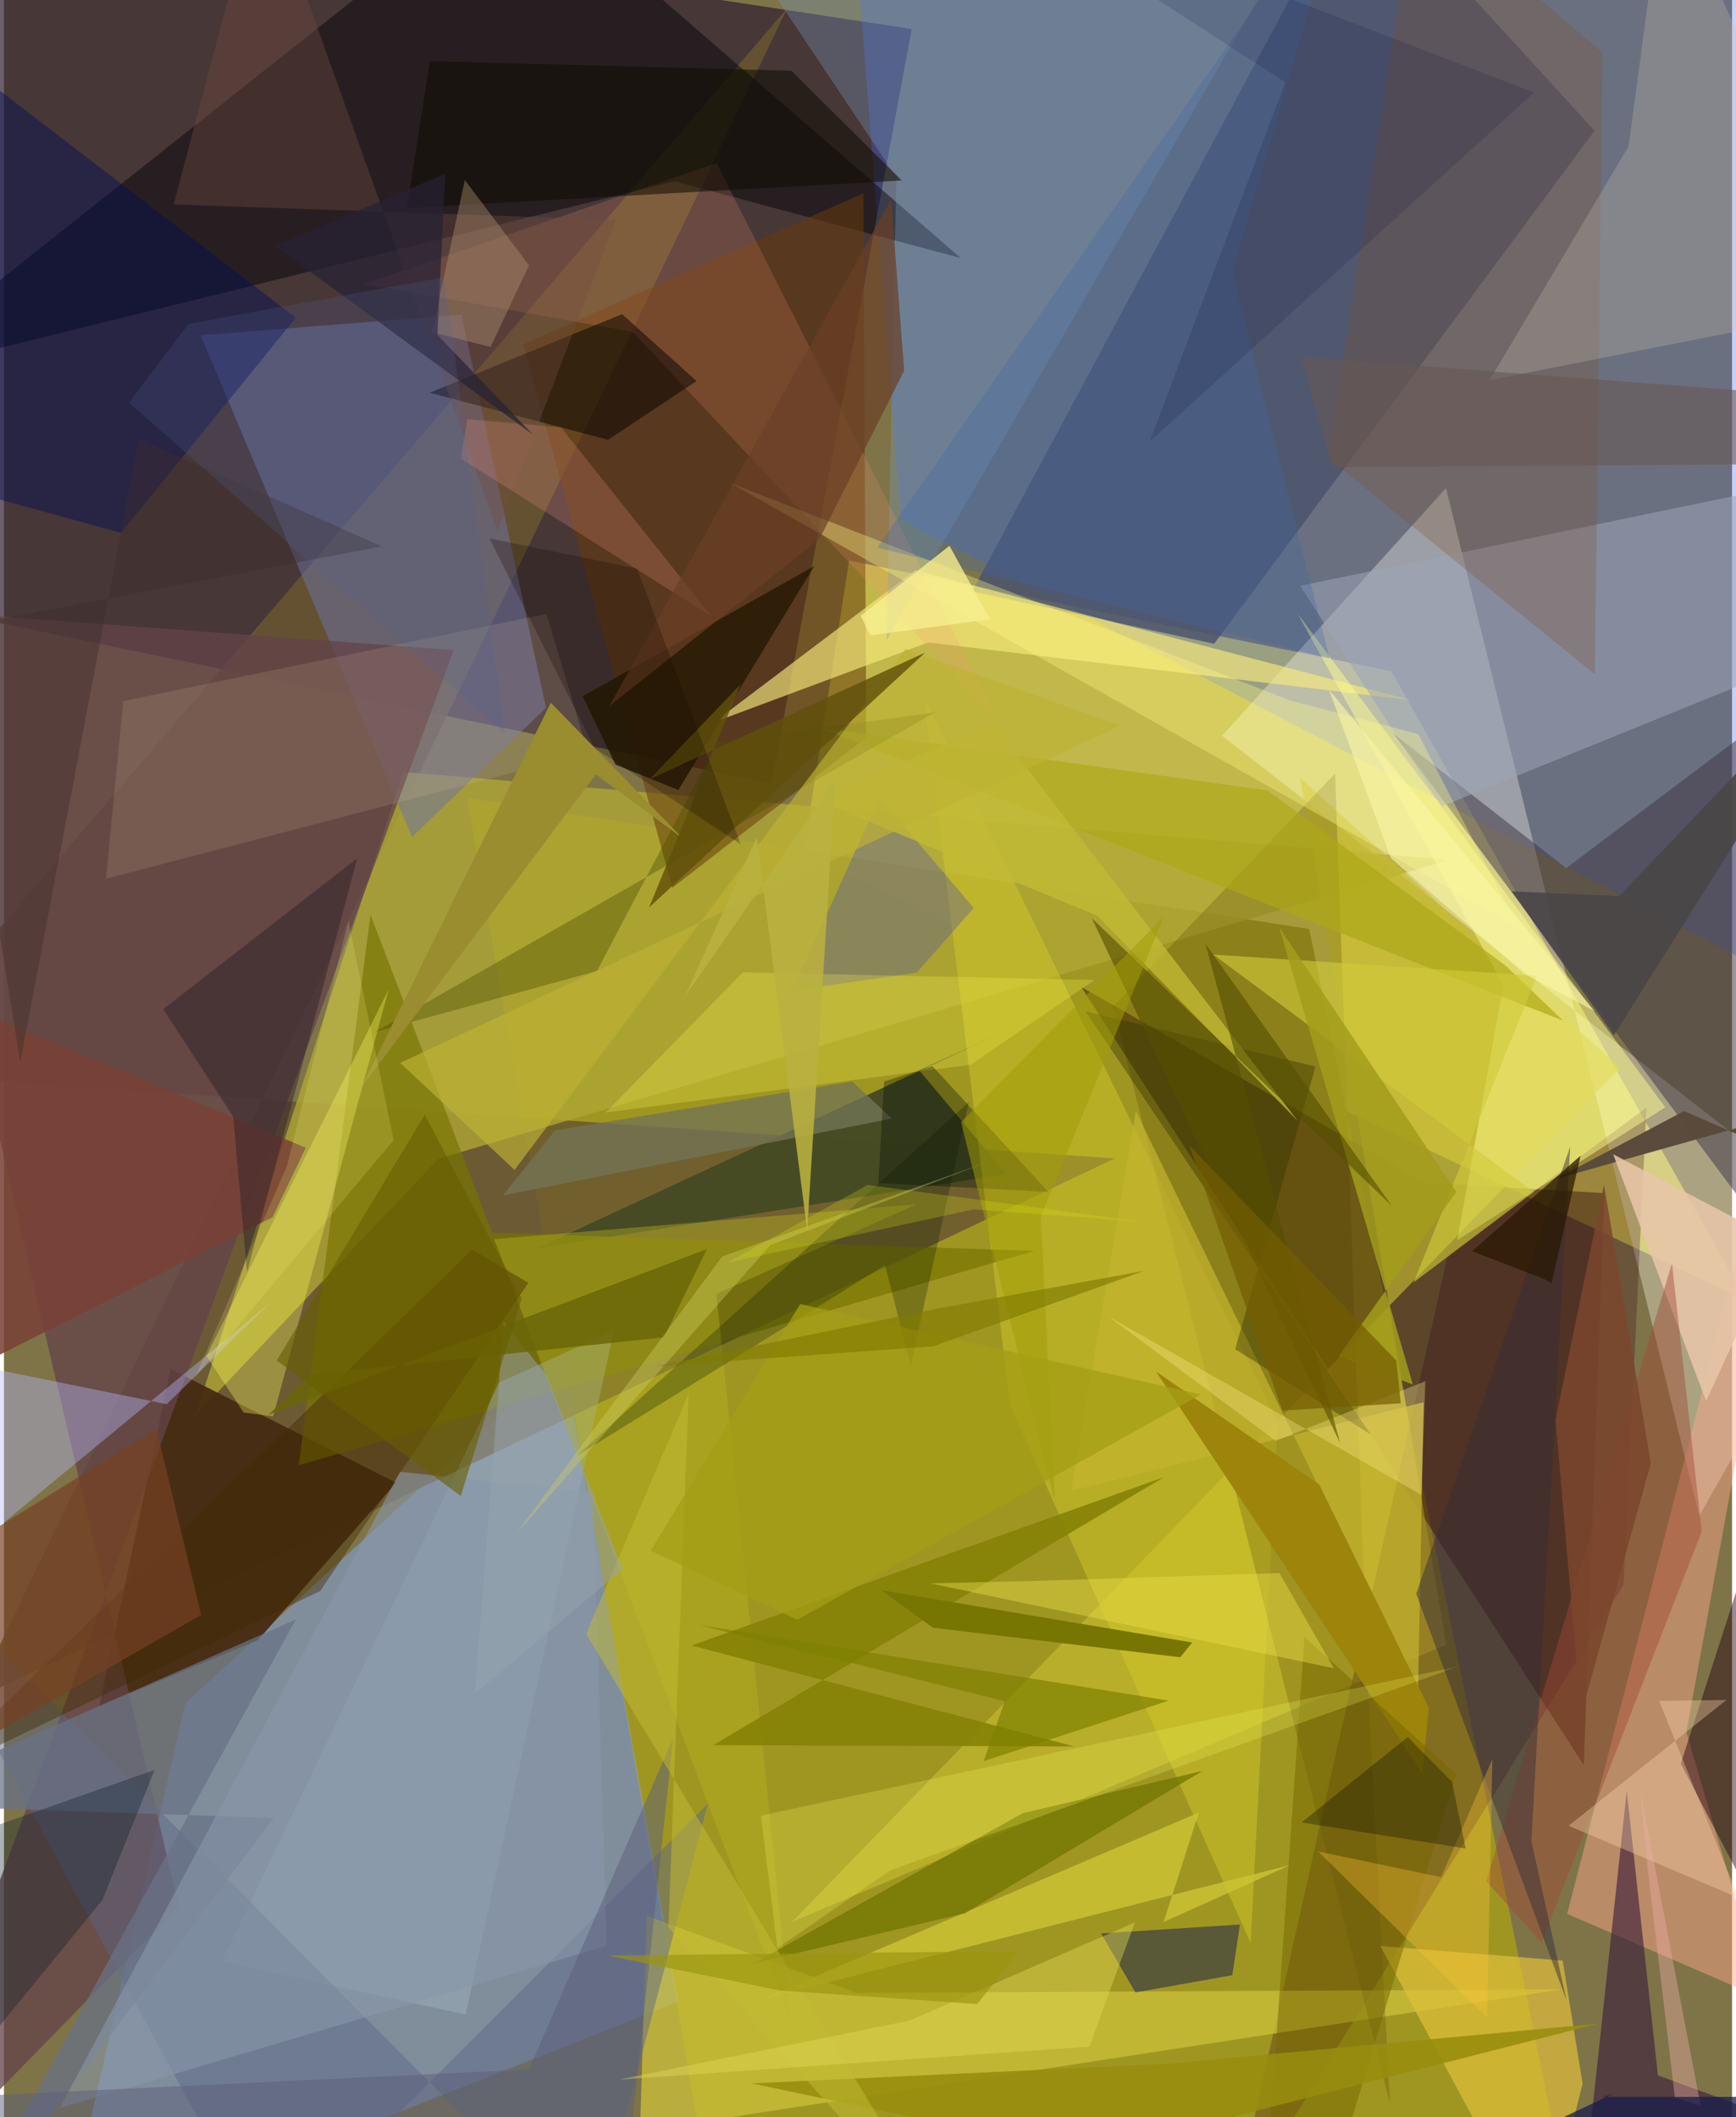 <svg xmlns="http://www.w3.org/2000/svg" width="228" height="278" viewBox="0 0 836 1024"><path fill="#7e7448" d="M0 0h836v1024H0z"/><path fill="#301e30" fill-opacity=".71" d="M439.143 14.031L-62-62v350.867l433.335 90.101z"/><path fill="#d9d04d" fill-opacity=".733" d="M408.853 271.118L386.718 412.93 843.04 629.1 671.16 324.644z"/><path fill="#9f9622" fill-opacity=".992" d="M224.072 385.961L345.838 1086h415.31L631.47 449.326z"/><path fill="#84abfd" fill-opacity=".467" d="M28.102 1086l298.19-117.914-55.761-312.003L87.677 823.866z"/><path fill="#3d68ff" fill-opacity=".302" d="M410.862-43.437L433.77 251.16l450.954 235.38L890.8-62z"/><path fill="#695631" fill-opacity=".843" d="M-62 518.802l599.4 41.477-552.26 262.106L379.127 3.64z"/><path fill="#2a0700" fill-opacity=".416" d="M764.297 853.82L521.094 477.298l166.298 94.713 86.84 5.074z"/><path fill="#fff9f2" fill-opacity=".345" d="M697.614 236.082l-108.36 119.774L898 596.256l-77.847 136.82z"/><path fill="#afa735" fill-opacity=".784" d="M92.583 684.786l117.504-124.34L699.08 415.913l-505.93-42.522z"/><path fill="#6c72a5" fill-opacity=".51" d="M197.424 404.875l64.787-62.538-40.904-190.224-126.162 10.038z"/><path fill="#452b12" fill-opacity=".941" d="M189.72 717.123l-66.818 76.135-76.786 31.93L80.68 662.182z"/><path fill="#040008" fill-opacity=".463" d="M324.505 87.672l138.458 37.201L247.17-62-62 183.13z"/><path fill="#4a536c" fill-opacity=".824" d="M585.472 311.37L769.473 63.243 655.066-62 468.382 286.037z"/><path fill="#634348" fill-opacity=".765" d="M-62 1072.026L217.632 314.41-62 293.761 84.547 922.145z"/><path fill="#ffa78b" fill-opacity=".463" d="M898 377.16l-141.77 548.5 95.788 41.458-38.134-129.262z"/><path fill="#c8bc2e" fill-opacity=".639" d="M381.356 929.482l400.531-413.084L627.128 376.3l70.612 419.18z"/><path fill="#370217" fill-opacity=".267" d="M698.49 606.92l-104.5 465.854 189.563-306.29 11.034-230.78z"/><path fill="#cdc13a" fill-opacity=".753" d="M753.67 962.17l-445.959 68.56 3.183-104.143 101.607 37.307z"/><path fill="#673b0b" fill-opacity=".537" d="M323.341 429.393l-72.16-262.798 164.587-73.112 1.381 263.22z"/><path fill="#f7ea7d" fill-opacity=".647" d="M447.08 310.73l-103.45 38.514 97.224-73.461 240.281 62.926z"/><path fill="#413847" fill-opacity=".525" d="M672.529 355.15L898 658.028l-30.395-322.27-111.843 84.114z"/><path fill="#464b25" fill-opacity=".969" d="M485.04 498.378l-42.297 19.294 42.17 50.147-227.261 36.035z"/><path fill="#9ba4b7" fill-opacity=".541" d="M627.11 283.331l68.4 106.708L898 307.885l-59.538-68.277z"/><path fill="#d4cc2a" fill-opacity=".447" d="M603.104 939.725l13.062-252.072-171.204-350.6 41.765 342.303z"/><path fill="#777501" fill-opacity=".671" d="M498.446 605.025L142.61 708.682l34.71-266.207 58.838 153.721z"/><path fill="#483900" fill-opacity=".224" d="M670.54 1017.65L536.593 486.747l107.367-112.66 15.509 434.018z"/><path fill="#ffff91" fill-opacity=".478" d="M725.358 476.443l-99.526-179.659 177.906 238.76-100.633 64.25z"/><path fill="#dfc03a" fill-opacity=".694" d="M754.058 948.268l9.653 59.559L743.944 1086l-78.087-144.795z"/><path fill="#a1b2bc" fill-opacity=".431" d="M223.338 974.355L105.43 948.779l134.035-280.043 55.573-25.15z"/><path fill="#b4bbfa" fill-opacity=".404" d="M-51.559 652.682L78.708 679.16l49.966-48.937L-62 787.508z"/><path fill="#000d54" fill-opacity=".443" d="M-62-2.17l43.654 239.265 74.969 20.635 84.54-104.037z"/><path fill="#3b1e3b" fill-opacity=".62" d="M785.044 866.278l15.097 137.516 94.073 34.36-126.415-11.752z"/><path fill="#7a9fc1" fill-opacity=".325" d="M634.604-48.406L426.998 309.578l4.73-223.854L333.058-62z"/><path fill="#5b6785" fill-opacity=".471" d="M127.207 1086L-62 737.717 284.366 1086l56.132-213.608z"/><path fill="#fd9670" fill-opacity=".188" d="M481.47 349.446L344.743 78.908l-170.659 58.47 130.12 23.153z"/><path fill="#7f4f2a" fill-opacity=".271" d="M682.962-51.729L640.428 221.29l129.197 104.854 3.71-300.716z"/><path fill="#040002" fill-opacity=".49" d="M299.038 151.956l36.037 32.343-42.877 28.42-86.24-22.78z"/><path fill="#5654a2" fill-opacity=".369" d="M423.656 385.709l45.477 53.428-27.494 31.289-60.448 8.725z"/><path fill="#291c05" fill-opacity=".867" d="M391.971 273.817l-65.71 108.272-30.433-12.292-15.84-33.052z"/><path fill="#cec535" fill-opacity=".78" d="M578.025 876.695l-16.99 52.894 61.106-27.505-255.407 64.83z"/><path fill="#dac499" fill-opacity=".157" d="M57.713 339.076l-8.344 85.941 233.217-60.846-20.126-67.24z"/><path fill="#d2c2b3" fill-opacity=".259" d="M785.956 70.734L803.71-62 898 148.535 718.716 183.85z"/><path fill="#c5b42e" fill-opacity=".694" d="M547.594 537.393l136.522 280.543 2.662-139.724-170.489 42.936z"/><path fill="#b7b41f" fill-opacity=".4" d="M344.673 625.83l96.813-43.371-204.342 16.848 143.435 378.397z"/><path fill="#594a3b" fill-opacity=".988" d="M812.799 537.37l73.553 32.1 8.514-39.771-144.092 40.468z"/><path fill="#000b51" fill-opacity=".443" d="M594.251 955.322l-46.88 8.342-16.63-28.53 67.18-4.32z"/><path fill="#848206" fill-opacity=".894" d="M343.103 844.08l174.71.618-185.16-48.833 228.475-81.395z"/><path fill="#aea716" fill-opacity=".686" d="M394.355 351.94l216.959 30.4 114.975 84.563 27.982 26.755z"/><path fill="#fdfe5d" fill-opacity=".329" d="M186.116 478.488l-88.2 177.329 18.069 27.384 14.258 1.87z"/><path fill="#250113" fill-opacity=".459" d="M811.221 853.026l55.161-171.238L898 745.927v273.545z"/><path fill="#717300" fill-opacity=".729" d="M362.676 949.625l102.189-24.218 114.986-68.885-86.982 20.448z"/><path fill="#330" fill-opacity=".396" d="M595.644 652.57l38.839-136.734-111.246-26.677 137.876 204.594z"/><path fill="#697287" fill-opacity=".729" d="M-62 872.645l203.174-89.32L-25.004 1086l155.532-206.667z"/><path fill="#412900" fill-opacity=".42" d="M153.05 769.464L253.688 620.45l-27.18-16.037-264.353 256.773z"/><path fill="#794136" fill-opacity=".863" d="M-62 468.295l24.575 204.77 167.351-84.336 16.075-33.618z"/><path fill="#0a1900" fill-opacity=".267" d="M466.79 533.072l-28.13 127.165-12.449-48.31-149.408 92.398z"/><path fill="#fffd87" fill-opacity=".329" d="M732.594 448.432l-48.392-93.37-62.035-16.27-270.918-105.205z"/><path fill="#0d0c01" fill-opacity=".549" d="M206.117 29.58l174.86 4.677 53.352 53.032-239.47 13.277z"/><path fill="#4a5003" fill-opacity=".392" d="M450.459 344.54l-105.336 14.426-58.275 110.706-107.31 29.433z"/><path fill="#e8c5a8" fill-opacity=".871" d="M898 621.012l-37.125-24.51-37.424 81.142-44.96-119.363z"/><path fill="#fffe54" fill-opacity=".235" d="M357.451 470.3l170.126 3.697-59.933 40.97-176.547 23.107z"/><path fill="#a04935" fill-opacity=".443" d="M717.1 909.857l26.756 29.883 77.478-199.024-14.402-129.74z"/><path fill="#777604" fill-opacity=".992" d="M424.46 769.125l24.922 18.14 119.693 14.302 5.742-7.157z"/><path fill="#734b3e" fill-opacity=".376" d="M296.05 106.321l-57.265 150.503L124.652-62 82.112 98.88z"/><path fill="#281d27" fill-opacity=".431" d="M77.033 488.09l93.881-72.986-53.323 200.198-6.695-75.191z"/><path fill="#9d850b" d="M636.272 718.017l53.008 107.906-3.16 31.414-128.839-194.034z"/><path fill="#786700" fill-opacity=".506" d="M702.556 857.977L633.57 1086l-24.85-2.776 20.454-291.434z"/><path fill="#f6fc62" fill-opacity=".227" d="M366.194 878.145l337.923-72.348-275.498 98.885-54.43 37.586z"/><path fill="#727555" fill-opacity=".78" d="M241.362 578.161l188.144-37.148-19.129-17.946-143.732 23.649z"/><path fill="#352d37" fill-opacity=".478" d="M683.194 770.831l72.765 196.77-17.04-77.113 18.77-335.872z"/><path fill="#3b69a7" fill-opacity=".29" d="M594.032 131.772l47.26 186.602-218.808-53.51L650.59-62z"/><path fill="#d0ca3b" fill-opacity=".624" d="M681.98 620.228l58.012-43.68-154.968-114.85 156.567 10.279z"/><path fill="#ffd7ae" fill-opacity=".353" d="M756.93 883.083l76.325-60.863-32.535.454 38.403 95.217z"/><path fill="#774124" fill-opacity=".694" d="M73.723 690.97l21.68 90.08-134.43 77.19L-62 775.29z"/><path fill="#b09271" fill-opacity=".408" d="M254.006 128.323l-18.61 39.488-28.307-7.143 15.86-73.603z"/><path fill="#8897aa" fill-opacity=".596" d="M191.665 711.85l93.267 9.939 6.609 219.268-264.583 78.538z"/><path fill="#f59789" fill-opacity=".22" d="M269.493 206.685l-45.343-3.96-3.148 19.084 121.324 76.316z"/><path fill="#988d0e" fill-opacity=".882" d="M361.813 1007.668l201.278-9.497 208.37-19.442-247.703 63.097z"/><path fill="#071d29" fill-opacity=".333" d="M47.603 919.046L-62 1053.063l3.326-150.758L72.863 856.03z"/><path fill="#ffc434" fill-opacity=".329" d="M695.297 907.929l-59.449-12.392 81.67 80.42 2.552-125.246z"/><path fill="#f7ee90" fill-opacity=".792" d="M457.409 263.974l-43.013 33.867 4.754 9.46 57.875-7.741z"/><path fill="#ebdf49" fill-opacity=".431" d="M617.048 760.831l-114.303 3.688-54.437 1.328 195.06 41.033z"/><path fill="#6b4026" fill-opacity=".698" d="M435.503 179.31l-41.016 81.444-101.663 80.804L429.217 96.577z"/><path fill="#c1ba35" fill-opacity=".78" d="M625.942 542.162l-97.091-99.266-136.147-56.184 85.557-36.7z"/><path fill="#a29c1c" fill-opacity=".843" d="M681.585 669.635l-64.61-221.03 85.705 127.879-57.028 79.498z"/><path fill="#5b5f7c" fill-opacity=".498" d="M298.692 1076.504l25.051-235.83-69.809 160.212L-62 1016.071z"/><path fill="#262135" fill-opacity=".71" d="M255.935 210.247l-124.772-91.313 82.314-34.894-3.783 77.927z"/><path fill="#161502" fill-opacity=".353" d="M700.533 861.857l6.579 32.182-79.406-12.59 51.416-41.307z"/><path fill="#7e8001" fill-opacity=".69" d="M563.546 822.527l-89.61 29.272 10.215-28.994-147.662-36.778z"/><path fill="#998d30" d="M286.334 374.531l42.104 30.99-63.903-65.651-91.427 185.74z"/><path fill="#c3bb34" fill-opacity=".514" d="M331.249 674.16L281.62 790.198 460.549 1086 321.45 932.235z"/><path fill="#fdec8c" fill-opacity=".337" d="M534.379 636.748l151.283 86.234 1.961-54.927-72.342 28.852z"/><path fill="#271800" fill-opacity=".722" d="M762.737 558.945l-14.03 61.599-3.686-1.95-34.805-13.43z"/><path fill="#555000" fill-opacity=".608" d="M581.283 456.502l90.06 126.64-145.086-139.046 120.17 253.987z"/><path fill="#beb234" fill-opacity=".663" d="M191.68 514.103l348.516-163.23-104.12-36.958L247 565.841z"/><path fill="#000c00" fill-opacity=".318" d="M422.987 572.185l82.24 4.279-56.033-60.783-23.403 7.407z"/><path fill="#e6dc58" fill-opacity=".4" d="M297.572 1005.848l227.531-15.99 21.998-60.052-108.965 47.478z"/><path fill="#494647" fill-opacity=".882" d="M781.377 433.447L898 311.072 778.816 500.75l-49.34-69.626z"/><path fill="#bab240" fill-opacity=".878" d="M329.286 482.194l72.916-105.027-13.626 218.016-24.39-190.15z"/><path fill="#96a4ae" fill-opacity=".502" d="M227.744 819.288l14.009-180.002 20.817 26.127L299.273 759z"/><path fill="#000138" fill-opacity=".133" d="M740.224 44.754L462.558-62 619.88 39.797 554.273 213.62z"/><path fill="#a09c09" fill-opacity=".537" d="M561.058 443.427l-59.45 145.035 6.85 138.12-45.423-183.827z"/><path fill="#6a6608" fill-opacity=".831" d="M319.248 646.839l20.812-42.694-212.326 80.3 20.256-19.57z"/><path fill="#3c2e2c" fill-opacity=".404" d="M7.865 513.981l57.295-301.76 117.68 52.026-208.523 39.696z"/><path fill="#60500b" fill-opacity=".808" d="M356.311 331.007l-43.895 45.835 133.277-61.233-133.577 123.256z"/><path fill="#fbf27c" fill-opacity=".173" d="M188.516 551.43L92.672 665.732l44.266-101.882 29.657-118.43z"/><path fill="#665654" fill-opacity=".569" d="M627.48 172.573l15.136 53.336 250.454-1.646-45.326-34.798z"/><path fill="#9b940e" fill-opacity=".667" d="M491.02 943.646l-20.147 25.66-95.296-6.552-83.699-16.91z"/><path fill="#516497" fill-opacity=".216" d="M60.509 194.749l181.852 160.14-29.257-220.865-123.816 22.61z"/><path fill="#d0ce62" fill-opacity=".38" d="M347.536 607.67l128.325-45.683-105.112 40.196-123.23 139.941z"/><path fill="#a49f15" fill-opacity=".745" d="M312.852 750.03l72.336-119.324 193.827 43.742-195.159 108.959z"/><path fill="#817b02" fill-opacity=".655" d="M315.328 660.837L452.4 632.778l99.2-18.11-102.04 36.475z"/><path fill="#7b472d" fill-opacity=".855" d="M750.653 686.658l23.396-113.656 22.697 134.692-33.831 121.819z"/><path fill="#fbf7a5" fill-opacity=".604" d="M640.997 333.52l29.887 81.529 64.734 55.991 33.834 17.982z"/><path fill="#755d00" fill-opacity=".706" d="M618.497 682.245L573.475 554.03l100.09 104.032 2.17 20.684z"/><path fill="#eeada6" fill-opacity=".4" d="M795.303 904.97l13.095 109.684 12.39 3.653-29.108-151.834z"/><path fill="#160b00" fill-opacity=".263" d="M306.304 275.042l50.095 133.284-70.527-46.375L234.869 260.4z"/><path fill="#675e00" fill-opacity=".6" d="M203.552 539.14l-71.597 118.915 89.039 65.513 29.482-95.562z"/><path fill="#171b4d" fill-opacity=".733" d="M778.555 1012.649l-5.098 1.515 121.57.02-213.416 44.16z"/><path fill="#dae216" fill-opacity=".247" d="M417.81 573.103l133.437 17.875-82.237-6.036-119.217 25.846z"/></svg>